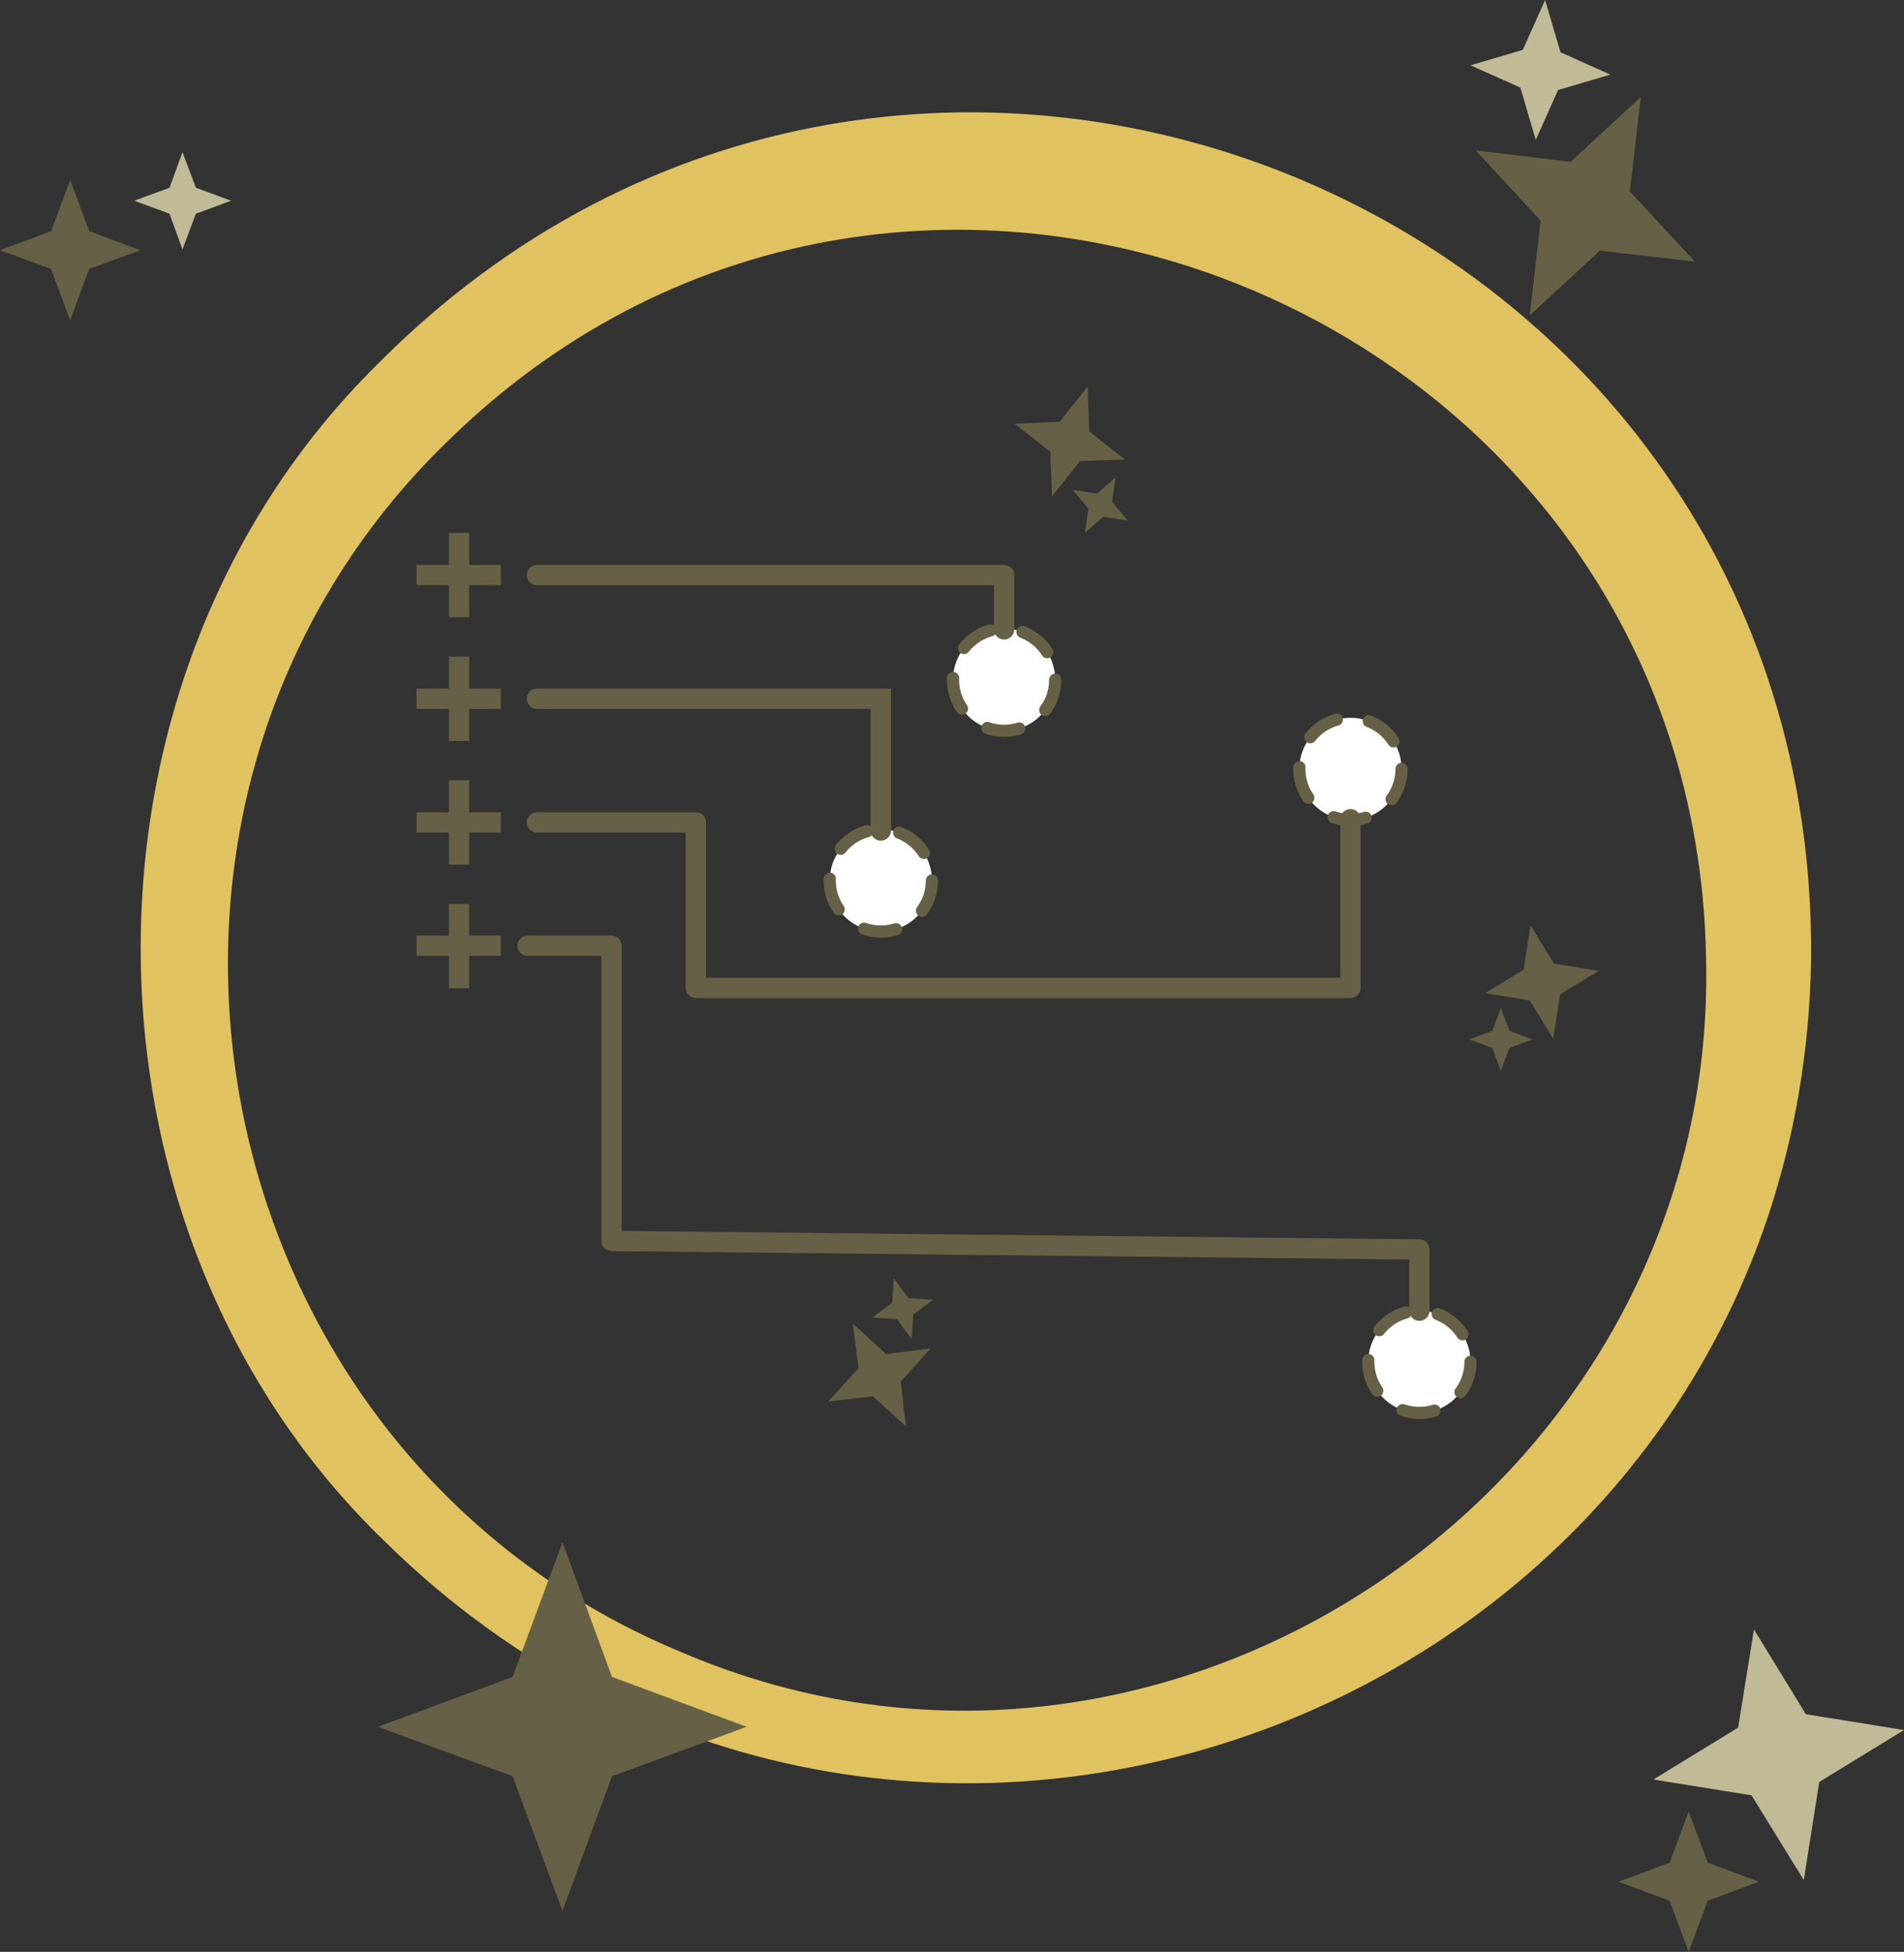<?xml version="1.0" encoding="UTF-8"?><svg id="Ebene_2" xmlns="http://www.w3.org/2000/svg" viewBox="0 0 46.95 48.13"><rect x="0" y="0" width="46.95" height="48.13" fill="#333333" stroke="none"/><defs><style>.cls-1,.cls-2{stroke-miterlimit:10;}.cls-1,.cls-2,.cls-3{fill:none;stroke-width:.5px;}.cls-1,.cls-2,.cls-3,.cls-4{stroke:#666146;}.cls-2,.cls-3,.cls-4{stroke-linecap:round;}.cls-5{fill:#c0ba97;}.cls-6{fill:#e1c260;}.cls-7{fill:#666146;}.cls-3,.cls-4{stroke-linejoin:round;}.cls-4{fill:#fff;stroke-dasharray:.8;stroke-width:.3px;}</style></defs><g id="Ebene_4"><path class="cls-6" d="M44.66,23.64c-.28,18.14-22.22,27.06-35.13,14.41-7.96-7.63-8.12-21.26-.24-29.05,13.08-13.23,35.52-4,35.37,14.65h0ZM42.07,23.64C41.8,7.76,22.54-.29,11.11,10.81c-9.37,8.99-6.28,25.01,5.74,29.95,11.98,5.1,25.52-4.18,25.22-17.12h0Z"/><polygon class="cls-7" points="13.87 38.03 15.09 41.35 18.41 42.58 15.09 43.8 13.87 47.12 12.64 43.8 9.32 42.58 12.64 41.35 13.87 38.03"/><polygon class="cls-7" points="41.64 44.67 42.11 45.93 43.37 46.4 42.11 46.87 41.64 48.13 41.17 46.87 39.91 46.4 41.17 45.93 41.64 44.67"/><polygon class="cls-5" points="43.25 40.18 44.53 42.27 46.95 42.66 44.86 43.94 44.48 46.36 43.19 44.27 40.77 43.88 42.86 42.6 43.25 40.18"/><polygon class="cls-7" points="1.73 4.44 2.2 5.7 3.46 6.17 2.2 6.63 1.73 7.9 1.26 6.63 0 6.17 1.26 5.7 1.73 4.44"/><polygon class="cls-5" points="4.5 3.75 4.83 4.63 5.7 4.95 4.83 5.27 4.5 6.15 4.18 5.27 3.31 4.95 4.18 4.63 4.5 3.75"/><polygon class="cls-5" points="37.87 3.45 37.49 2.16 36.26 1.61 37.55 1.23 38.1 0 38.48 1.29 39.71 1.84 38.42 2.22 37.87 3.45"/><polygon class="cls-7" points="37.72 7.78 37.99 5.44 36.39 3.71 38.73 3.99 40.46 2.39 40.19 4.72 41.79 6.45 39.45 6.18 37.72 7.78"/></g><g id="Ebene_2-2"><circle class="cls-4" cx="24.76" cy="16.76" r="1.26"/><circle class="cls-4" cx="33.3" cy="18.96" r="1.26"/><circle class="cls-4" cx="35" cy="33.58" r="1.26"/><circle class="cls-4" cx="21.72" cy="21.71" r="1.26"/><path class="cls-1" d="M11.32,13.14v2.08M12.35,14.18h-2.08"/><path class="cls-1" d="M11.32,16.19v2.08M12.35,17.23h-2.08"/><path class="cls-1" d="M11.32,19.24v2.08M12.35,20.28h-2.08"/><path class="cls-1" d="M11.32,22.29v2.08M12.35,23.32h-2.08"/><polyline class="cls-3" points="13.24 14.18 24.76 14.18 24.76 15.52"/><polyline class="cls-2" points="13.24 17.23 21.72 17.23 21.72 20.48"/><polyline class="cls-3" points="13.24 20.28 17.16 20.28 17.16 24.36 33.3 24.36 33.3 20.2"/><polyline class="cls-3" points="13.01 23.32 15.08 23.32 15.08 30.6 35 30.81 35 32.32"/><polygon class="cls-7" points="37.01 24.85 37.22 25.42 37.79 25.63 37.22 25.84 37.01 26.41 36.8 25.84 36.23 25.63 36.8 25.42 37.01 24.85"/><polygon class="cls-7" points="37.74 22.82 38.32 23.76 39.42 23.94 38.47 24.52 38.3 25.61 37.72 24.67 36.62 24.49 37.57 23.91 37.74 22.82"/><polygon class="cls-7" points="26.45 12.08 27.05 12.17 27.51 11.77 27.42 12.37 27.81 12.84 27.21 12.74 26.75 13.14 26.84 12.54 26.45 12.08"/><polygon class="cls-7" points="25.02 10.45 26.13 10.4 26.82 9.53 26.86 10.64 27.74 11.33 26.63 11.37 25.94 12.24 25.9 11.14 25.02 10.45"/><polygon class="cls-7" points="22.48 33.02 22.12 32.53 21.51 32.49 22 32.12 22.04 31.52 22.4 32.01 23.01 32.05 22.52 32.41 22.48 33.02"/><polygon class="cls-7" points="22.34 35.17 21.52 34.43 20.42 34.56 21.17 33.74 21.03 32.64 21.85 33.39 22.95 33.25 22.21 34.07 22.34 35.17"/></g></svg>